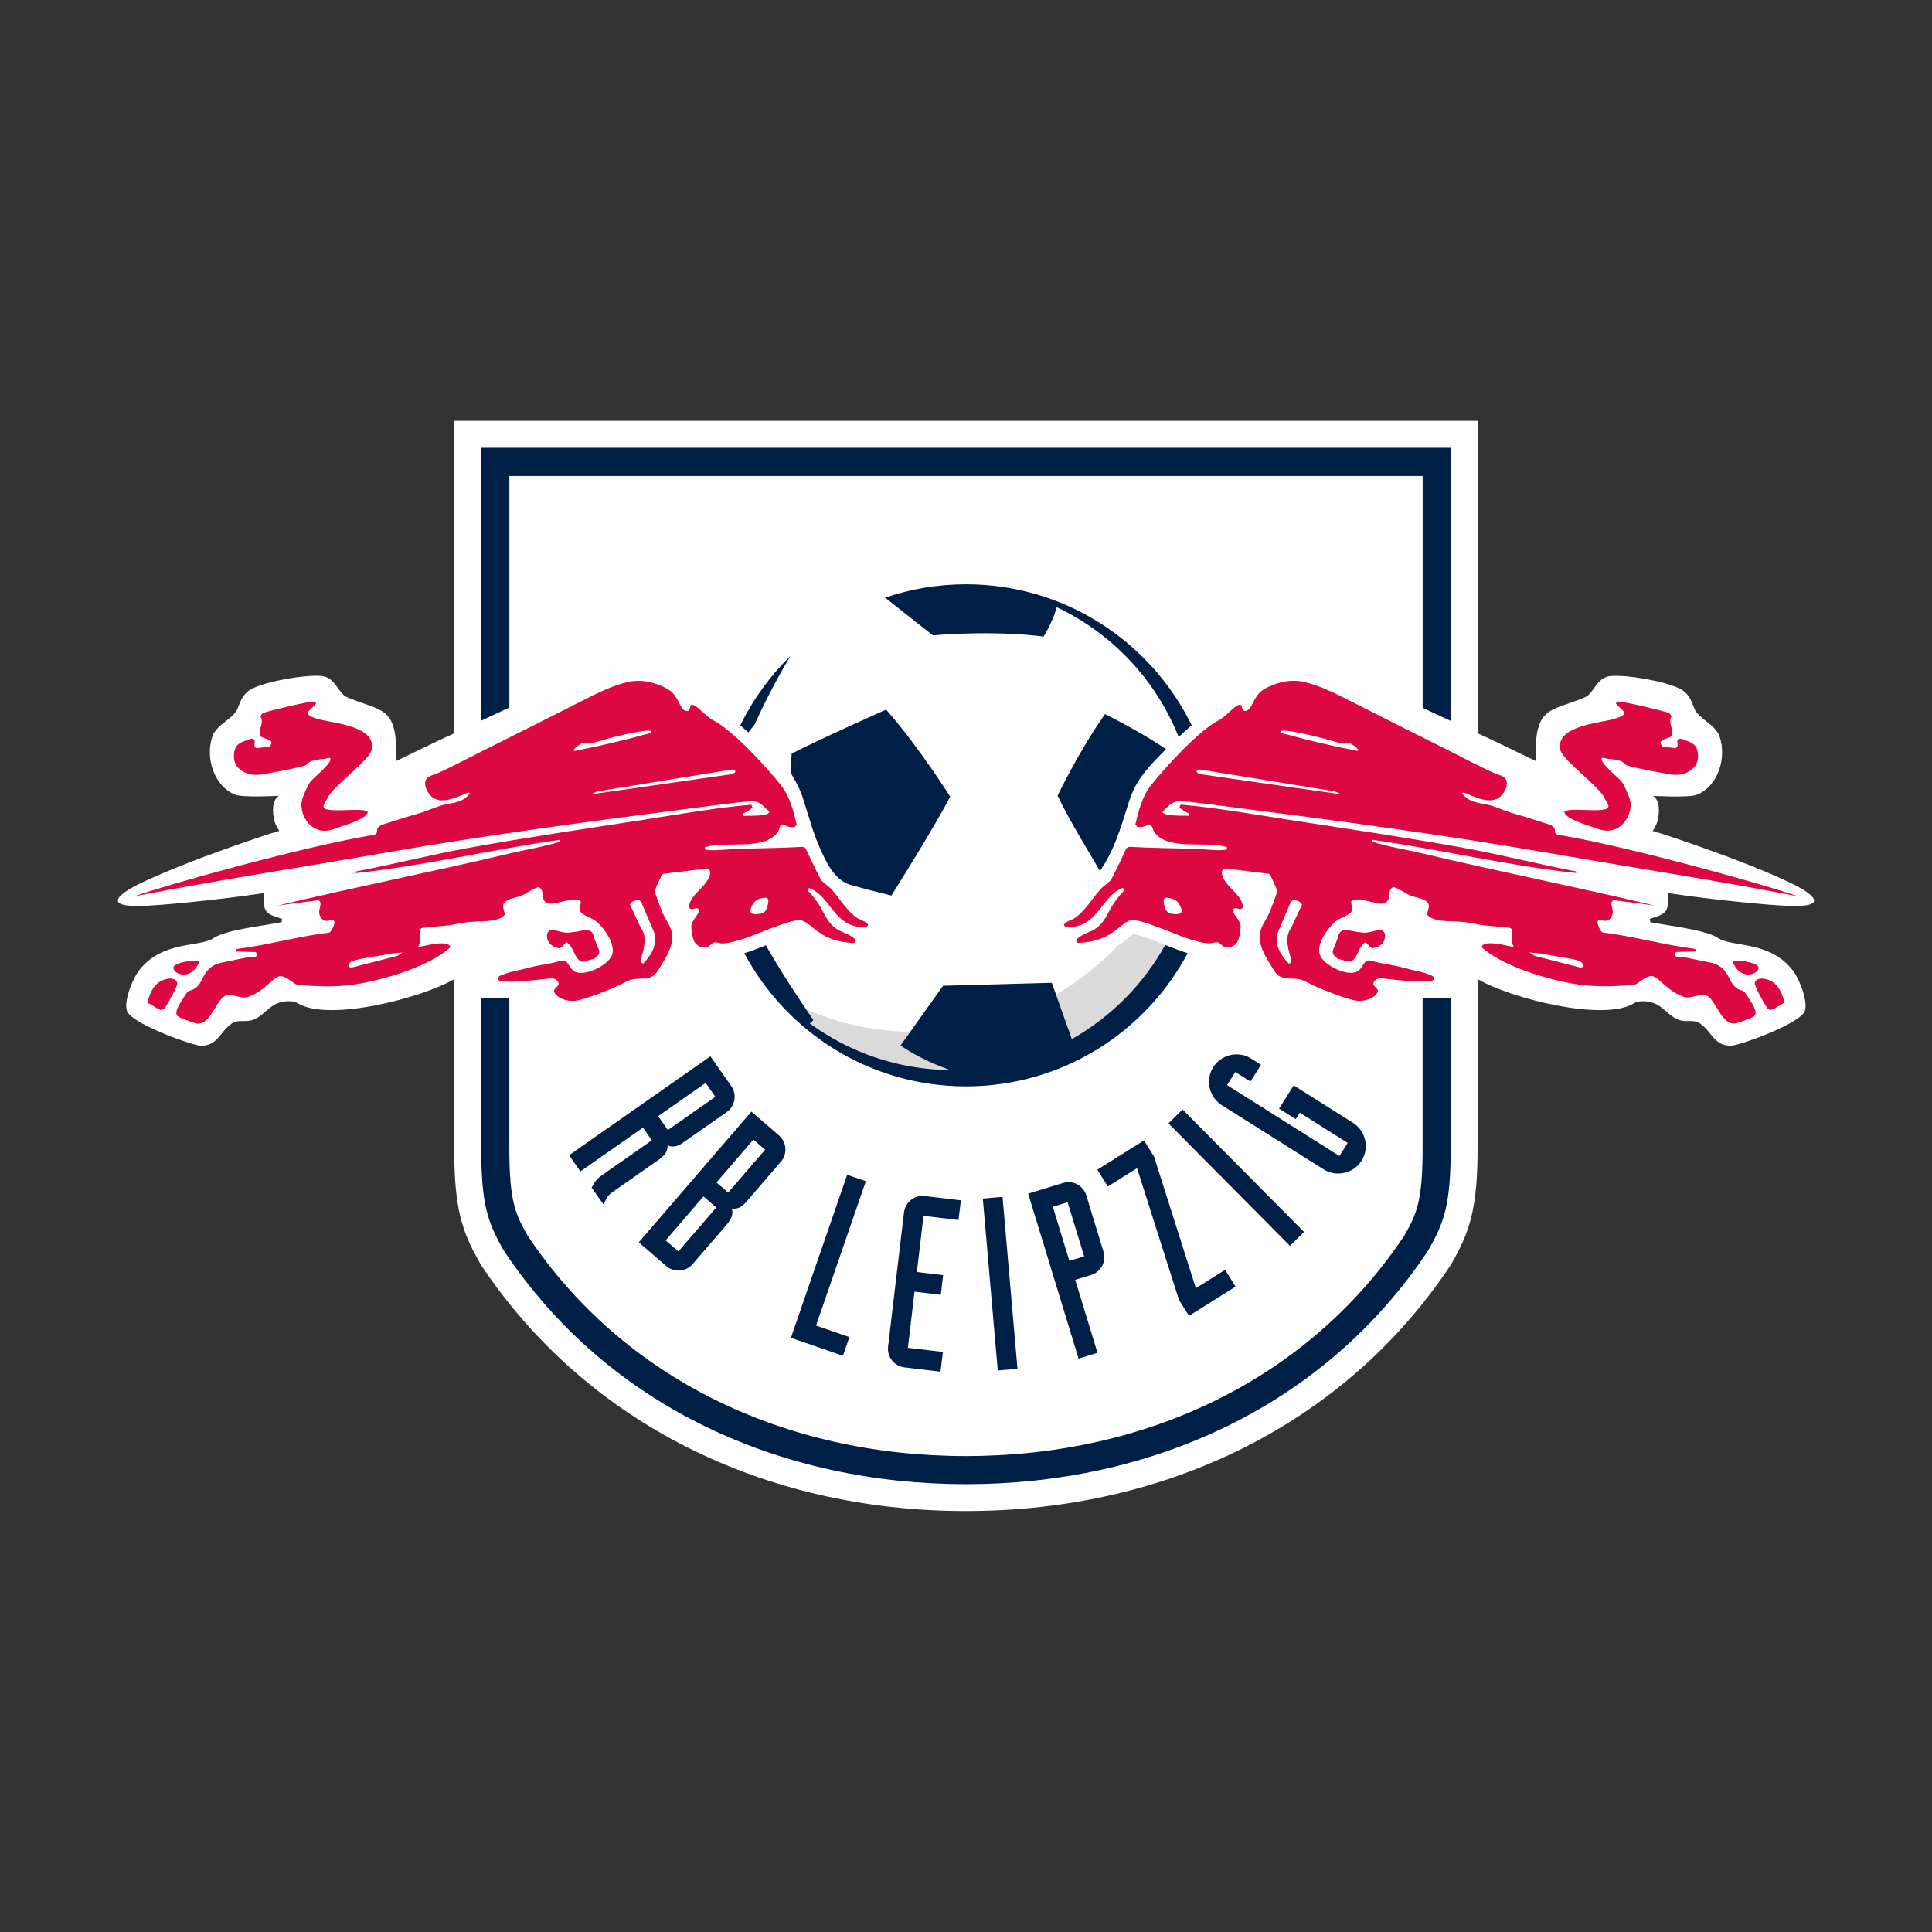 <?xml version="1.0" encoding="utf-8"?>
<!-- Generator: Adobe Illustrator 24.2.0, SVG Export Plug-In . SVG Version: 6.00 Build 0)  -->
<svg version="1.1" id="Layer_2_1_" xmlns="http://www.w3.org/2000/svg" xmlns:xlink="http://www.w3.org/1999/xlink" x="0px" y="0px"
	 viewBox="0 0 512 512" style="enable-background:new 0 0 512 512;" xml:space="preserve">
<rect x="0" y="0" width="512" height="512" fill="#333333" stroke="none"/>
<style type="text/css">
	.st0{clip-path:url(#SVGID_2_);fill:#FFFFFF;}
	.st1{fill:#DADADA;}
	.st2{fill:#DD0741;}
	.st3{fill:#001F47;}
</style>
<g>
	<g>
		<defs>
			<rect id="SVGID_1_" x="31" y="111.25" width="450" height="289.5"/>
		</defs>
		<clipPath id="SVGID_2_">
			<use xlink:href="#SVGID_1_"  style="overflow:visible;"/>
		</clipPath>
		<path class="st0" d="M475.05,234.24c-12.51-6.12-34.26-13.17-34.26-13.17c-0.93-0.25-2.81-0.86-2.81-0.86s0.95-1.41,1.22-2.46
			c0.75-2.7,0.6-5.85-1.14-6.83c0,0,9.49,0.52,11.55-0.28c5.84-2.28,8.08-10.11,6.02-15.65c-1.07-2.9-5.64-4.72-6.58-7.14
			c-0.89-2.3-1.47-4.1-3.92-5.34c-3.94-1.99-13.93-3.74-18.32-3.35c-3.71,0.33-4.42,4.6-6.71,5.59
			c-9.17,3.95-13.25,2.09-13.16,15.77c0,0,0,0.64,0.1,1.19c-3.32-1.61-11.61-5.67-15.45-7.38v-82.79H120.4v82.78
			c-3.84,1.71-12.13,5.77-15.45,7.38c0.1-0.54,0.1-1.19,0.1-1.19c0.09-13.68-4-11.83-13.16-15.78c-2.29-0.99-3-5.27-6.71-5.59
			c-4.39-0.38-14.37,1.36-18.32,3.35c-2.44,1.24-3.03,3.05-3.92,5.34c-0.93,2.43-5.51,4.24-6.58,7.14
			c-2.05,5.54,0.19,13.37,6.02,15.65c2.06,0.8,11.55,0.28,11.55,0.28c-1.75,0.98-1.9,4.13-1.14,6.83c0.27,1.05,1.22,2.46,1.22,2.46
			s-1.88,0.62-2.81,0.86c0,0-21.75,7.06-34.26,13.17c0,0-15,7.05,3.6,5.7c0.9,0,14.84-1.08,29.38-3.24l-0.09,0.82
			c-0.02,4.7,1.01,4.68,4.91,6.02l-0.13,0.87c-4.9,0.99-14.64,1.96-18.03,4.23c-3.71,2.49-13.86,0.56-19.95,8.85
			c-1.6,2.18-4.27,8.79-2.7,10.95c2.57,3.51,17.28,8.66,19.2,8.7c4.6,0.1,5.07-3.67,8.31-5.9c1.56-1.08,3.42-0.36,5.15-0.81
			c2.6-0.69,4.04-3.06,6.33-4.25c1.34-0.69,4.2-1.35,6.02-0.28c8.08,4.97,32.84-1.34,41.43-6.42v44.86
			c0,15.97,2.03,22.08,6.88,30.52l0.4,0.66c27.6,41.27,74.37,64.94,128.32,64.94c53.96,0,100.68-23.61,128.19-64.76l0.42-0.64
			c4.94-8.59,6.99-14.76,6.99-30.73v-44.85c8.59,5.08,33.36,11.39,41.43,6.42c1.82-1.07,4.69-0.4,6.02,0.28
			c2.29,1.19,3.73,3.56,6.34,4.25c1.73,0.46,3.59-0.27,5.15,0.81c3.24,2.23,3.72,5.99,8.31,5.9c1.92-0.04,16.63-5.19,19.2-8.7
			c1.57-2.15-1.1-8.78-2.7-10.95c-6.08-8.29-16.24-6.37-19.95-8.85c-3.39-2.26-13.13-3.24-18.03-4.23l-0.13-0.87
			c3.91-1.35,4.93-1.32,4.91-6.02l-0.09-0.82c14.54,2.16,28.48,3.24,29.38,3.24C490.06,241.29,475.05,234.24,475.05,234.24
			L475.05,234.24z"/>
	</g>
	<path class="st1" d="M242.77,273.5c-14.43,0-27.88-4.15-39.26-11.29c12.18,15.62,31.15,25.68,52.5,25.68
		c25.45,0,47.56-14.3,58.74-35.3l-0.08-0.02c-1.31-0.36-3.27-1.13-5.53-2.02c-2.54-1-7.17-2.82-8.75-3.01
		c-0.3,0.17-0.86,0.63-1.28,0.97c-0.73,0.6-1.65,1.32-2.78,2.03C282.84,264.67,263.84,273.5,242.77,273.5L242.77,273.5z"/>
	<path class="st2" d="M449.37,202.8c0.8-1.19,0.81-3.38,0.19-4.66c-0.72-1.47-2.91-1.91-4.29-2.42c-1.73,0.37,0.19,1.89-1.3,2.55
		l-3.35-0.43c-2.11-2.18,2.3-1.88,2.55-3.05c0.36-1.69-1.23-3.25-0.19-4.91c-0.18-0.4-0.43-0.83-0.87-0.99
		c-1.73-0.62-12.05-3.09-13.48-2.99l-0.43,0.5c0.42,0.57,2.15,2.15,2.23,2.3c0.69,1.25-3.95,2.14-4.72,2.3
		c-3.71,0.78-13.63,1.97-12.17,7.82c0.68,2.76,10.54,9.76,11.74,12.79c0.26,0.66,1.55,2.02,0.69,2.61c-1.81,1.23-10.94-0.42-11.43,1
		c0.51,1.91,5.94,3.35,7.7,4.03c2.08,0.79,4.01,1.39,6.21,0.31c2.46-1.2,4.05-4.45,3.61-7.14c-0.21-1.23-1.54-4.26-2.3-5.28
		c-0.72-0.95-6.71-5.7-5.03-6.34c2.02,0.64,4.78,0.07,6.21,1.99c3.77,1.07,7.81,1.73,11.68,2.43
		C445.08,205.67,447.9,204.98,449.37,202.8L449.37,202.8z M366.76,249.38c0.31-0.69,0.44-1.55,0.07-2.3
		c-0.31-0.31-0.62-0.68-1.12-0.75c-1.74,0.38-3.48,1.18-5.46,0.69c-1.81,0-4.72-1.62-5.53,0.81c-0.31,1.55-1.19,2.86-1.56,4.35
		c0,0.81,0.75,1.55,1.49,1.93c1.12,0.25,2.49,0.87,3.48,0.68c1.87-1.31,1.74-3.67,3.6-5.03c1,0.25,1.12,1.62,2.24,1.49
		C365.09,251.12,366.21,250.44,366.76,249.38L366.76,249.38z M412.04,220.5c0.32-1.76-1.66-2.04-2.86-2.43
		c-2.87-0.93-5.72-1.84-8.62-2.66c-2.12-0.61-4.27-1.74-6.4-2.18c-2.7-0.56-4.83-0.61-6.71-2.99l0.43-0.25
		c2.55,1.02,6.65,3.21,9.32,1.43c1.26-0.85,2.59-3.11,1.99-4.65c-0.45-1.16-1.88-1.32-2.86-1.75c-4.18-1.82-8.29-4.07-12.37-6.11
		c-8.64-4.3-17.27-8.65-25.88-13.02c-3.92-1.99-8.37-4.27-12.67-5.21c-3.51-0.76-7.5,0.2-10.56,2.05c-3.03,1.82-2.96,6.12-5.22,5.66
		c-0.32-0.36-0.6-0.81-0.56-1.31c-0.91-1.45-3.77,2.62-6.08,3.79c-5.16,2.59-14.22,12.5-17.95,17.21
		c-2.35,2.97-3.29,6.77-4.16,10.37l0.5,0.68c1.13,0.27,2.17-0.19,3.17-0.68c0.94,0.24,0.85,1.43,1.37,2.11
		c3.77,5.07,13.78,2.12,19.25,3.97c0.08,0.34,0,0.64-0.37,0.68c-2.45,0.31-5.7-0.2-8.22-0.26c-5.79-0.15-11.59-0.22-17.38-0.54
		l-0.69,0.37c-0.54,1.19-3.72,8.01-4.23,8.56c-0.78,0.85-1.92,1.51-2.74,2.43c-2.24,2.51-3.88,5.55-6.69,7.51
		c-0.84,0.58-2.54,0.91-2.92,1.86l0.43,0.5c8.56,0.7,9.43-8.28,15.16-10.3c0.31,0.06,0.43,0.4,0.37,0.69
		c-1.42,1.42-2.96,3.47-3.85,5.27c-3.35,6.78-5.73,4.71-8.94,7.83l0.5,0.75c9.47-0.28,11.19-5.6,14.28-6.03
		c2.64-0.37,12.51,4.26,15.78,5.16c1.64,0.45,3.25,1.01,4.98,0.98c0.58-0.01,1.35-0.32,1.85-0.29c1.27,0.04,1.52,2.3,4.29,0.99
		c1.67-0.79,1.78-3.17,1.99-4.78c0.25-1.94-2.16-3.61-1.99-4.66c0.24-1.49,2.11,0.51,2.54-0.81c0.26-0.79-0.71-2.38-1.18-2.98
		c-1.25-1.59-4.77-4.32-4.29-6.64c0.05-0.22,0.71-0.71,0.93-0.68l11.49,1.43c0.4,0.05,2.15,4.12,2.17,4.53
		c0.03,0.62-1.64,4.82-1.99,5.65c-0.96,2.28-2.64,3.94-2.61,6.58c0.03,3.24,2.21,6.25,3.85,8.94c1.81,2.98,4.7,1.56,7.33,2.42
		c1.08,0.36,2.24,1.1,3.3,1.58c3.33,1.46,7.07,2.97,10.61,3.83c1.94,0.47,4.94-0.18,6.08-1.99c0.84-1.32-1.99-1.72-0.74-3.17
		c0.66-0.77,1.49-0.72,2.42-0.62c1.99,0.22,12.22,1.46,13.29,0.31c0.36-0.39-0.18-0.9-0.49-1.06c-2.06-0.99-5.25-1.47-7.52-2.11
		c-2.74-0.78-5.58-0.97-8.32-1.81c-2.34-0.72-2.18,1.67-3.85,2.73c-2.51,1.61-9.24-1.59-10.06-4.48c-0.78-2.77,1.74-6.27,3.54-8.13
		c1.41-1.47,3.14-1.68,4.54-2.8c0.88-0.71,0.25-2.11,0.25-3.04c1.38-1.73,6.57,1.02,8.69,0.44c2.3-0.64,0.58-3.68,2.55-4.29
		c1.73,0.49,3.09,1.74,4.78,2.36c1.25,0.46,3.46,0.69,4.29,1.8c0.66,0.88-0.02,2.11-0.19,3.04c0.61,1.15,2.54,1.51,3.73,1.68
		c1.91,0.28,3.99,0.16,5.94,0.37c1.94,0.2,3.89,0.76,5.8,0.93l6.46,0.62c1.56,0.75-0.38,2.08,1.05,5.09c-1.53-0.22-7.85-2.11-8.57,0
		c5.57,5.19,18.22,8.87,25.71,9.94c4.59,0.66,9.44,0.51,14.04,0.13c0.69-0.05,1.31-0.17,1.72-0.53c0.01,0.03,2.46-2.04,3.78-1.83
		c1.8,0.3,3.9,3.75,7.64,5.18c2.55,1.44,4.97-1.05,6.96,0.07c2.43,1.37,3.95,8.29,7.82,7.2c0.78-0.22,4.15-1.38,4.6-1.84
		c1.28-1.05-0.88-3.8-1.99-5.65c-0.4-0.57-0.67-0.99-1.14-1.11c-4.5-1.15-2.38-6.28-8.81-7.51c-2.89-0.54-3.61-0.78-6.52-1.32
		c-0.78-0.15-2.56,0.24-2.65-0.88c-0.02,0,0.48-0.54,0.48-0.54l5.15-0.12l-0.12-0.68c-8.25-1.04-16.34-3.38-24.59-4.36
		c-0.62-0.36-1.4-2.27-1.31-2.85c0.25-1.5,2.62,1.29,3.85-1.68c0.72-1.72-1.01-3.2,0.37-4.04c3.62,0.46,7.25,0.92,10.87,1.43
		c-20.48-4.89-41.14-8.99-61.62-13.84c-4.44-1.05-8.98-1.75-13.35-3.11l0.07-0.49c18.07,2.53,35.96,6.89,54.1,8.82v-0.43
		c-10.03-1.91-19.96-4.47-30-6.28c-14.97-2.69-30.06-4.94-45.09-7.24c-9.81-1.5-19.78-3.33-29.68-4.18l-0.31,0.68
		c0.66,0.81,1.59,1.19,2.49,1.68c0.13,0.2,0.14,0.46-0.06,0.62c-1.26-0.13-6.89,0.23-6.9-1.11c2.09-1.99,2.61-3.02,5.65-2.73
		c4.74,0.44,9.51,1.14,14.23,1.73c27.17,3.48,54.55,7.13,81.55,11.8c28.47,4.93,43.54,7.13,66.94,11.63
		c-7.95-2.85-43.8-12.9-62.1-16.05C413.54,221.34,412.45,221.48,412.04,220.5L412.04,220.5z M405.33,252.42
		c1.43,0.12,2.2,0.09,4.06,0.47c3.05,0.63,6.08,0.87,9.18,1.74c0.5,0.19,1.04,0.89,1.1,1.38c-0.19,0.31-0.63,0.4-0.88,0.4
		l-12.11-3.1L405.33,252.42L405.33,252.42z M338.5,247.45l3.35-7.88c0.13-0.56,0.69-1.12,1.25-1.05c0.75,0.25,1.68,0.37,1.93,1.24
		l-2.86,6.15c-1.99,2.61-0.56,6.21,0.13,8.82c-0.07,0.37-0.44,0.57-0.75,0.63C339.56,253.35,337.76,250.56,338.5,247.45
		L338.5,247.45z M312.98,241.93c-0.76,0.57-2.11,0.25-3.06,0.13c-1.16-0.64-1.41-1.97-1.54-3.26c0-0.31,0.07-0.64,0.39-0.9
		c1.34,0,2.68,0.33,3.58,1.41C312.73,240.15,313.43,241.04,312.98,241.93z M353.73,209.73l1.67,0.77c0,0-24.59-3.48-36.46-5.22
		c-0.5-0.06-2.04-0.21-1.78-1.08c0.31-0.19,0.68-0.31,1.05-0.25L353.73,209.73z M360.06,198.76l-0.25,0.25
		c-6.28-1.22-12.72-2.7-18.88-4.41c-0.48-0.13-1.57-0.22-1.43-0.93c2.26-0.43,12.57,2.29,15.16,3.16c1.15,0.39,1.83,0.12,2.99,0
		C358.51,197.39,359.4,197.94,360.06,198.76L360.06,198.76z M145.17,247.08c-0.37,0.75-0.25,1.62,0.07,2.3
		c0.55,1.05,1.67,1.74,2.79,1.87c1.12,0.13,1.24-1.25,2.24-1.49c1.86,1.37,1.74,3.73,3.6,5.03c0.99,0.19,2.36-0.43,3.48-0.68
		c0.74-0.37,1.49-1.12,1.49-1.93c-0.37-1.49-1.25-2.79-1.56-4.35c-0.8-2.43-3.72-0.81-5.53-0.81c-1.99,0.49-3.72-0.31-5.46-0.69
		C145.79,246.39,145.48,246.77,145.17,247.08L145.17,247.08z M229.64,245.65l0.43-0.5c-0.37-0.96-2.07-1.28-2.92-1.86
		c-2.82-1.95-4.45-5-6.69-7.51c-0.82-0.92-1.97-1.58-2.74-2.43c-0.51-0.56-3.68-7.38-4.23-8.56l-0.69-0.37
		c-5.78,0.32-11.59,0.39-17.38,0.54c-2.51,0.07-5.76,0.58-8.22,0.26c-0.37-0.04-0.46-0.34-0.37-0.68c5.48-1.85,15.49,1.1,19.25-3.97
		c0.52-0.69,0.43-1.87,1.37-2.11c0.99,0.49,2.03,0.95,3.17,0.68l0.5-0.68c-0.87-3.61-1.81-7.4-4.16-10.37
		c-3.73-4.71-12.79-14.61-17.95-17.21c-2.32-1.16-5.17-5.24-6.08-3.79c0.04,0.5-0.23,0.94-0.56,1.31c-2.26,0.46-2.2-3.83-5.22-5.66
		c-3.06-1.84-7.05-2.81-10.56-2.05c-4.3,0.94-8.76,3.23-12.67,5.21c-8.61,4.37-17.24,8.72-25.88,13.02
		c-4.09,2.04-8.19,4.29-12.37,6.11c-0.98,0.43-2.41,0.58-2.86,1.75c-0.6,1.54,0.72,3.81,1.99,4.65c2.67,1.78,6.77-0.42,9.32-1.43
		l0.43,0.25c-1.88,2.37-4.01,2.43-6.71,2.99c-2.14,0.45-4.27,1.57-6.4,2.18c-2.9,0.82-5.75,1.73-8.62,2.66
		c-1.2,0.39-3.18,0.67-2.86,2.43c-0.42,0.98-1.5,0.84-2.35,0.99c-18.3,3.15-54.15,13.2-62.1,16.05c23.4-4.5,38.47-6.7,66.94-11.63
		c27-4.68,54.37-8.32,81.55-11.8c4.72-0.6,9.49-1.3,14.23-1.73c3.05-0.28,3.55,0.75,5.65,2.73c-0.01,1.34-5.63,0.98-6.9,1.11
		c-0.2-0.16-0.19-0.42-0.06-0.62c0.9-0.48,1.82-0.86,2.49-1.68l-0.31-0.68c-9.89,0.84-19.87,2.68-29.68,4.18
		c-15.04,2.31-30.12,4.55-45.09,7.24c-10.05,1.81-19.97,4.36-30,6.28v0.43c18.14-1.93,36.03-6.28,54.1-8.82l0.07,0.49
		c-4.37,1.35-8.91,2.05-13.35,3.11c-20.48,4.86-41.14,8.96-61.62,13.84c3.62-0.51,7.25-0.96,10.87-1.43
		c1.38,0.84-0.34,2.32,0.37,4.04c1.23,2.97,3.61,0.17,3.85,1.68c0.1,0.58-0.69,2.49-1.31,2.85c-8.25,0.98-16.34,3.32-24.59,4.36
		l-0.12,0.68l5.15,0.12c0,0,0.5,0.54,0.48,0.54c-0.09,1.13-1.87,0.73-2.65,0.88c-2.91,0.54-3.62,0.78-6.52,1.32
		c-6.43,1.22-4.31,6.36-8.81,7.51c-0.46,0.12-0.74,0.54-1.14,1.11c-1.1,1.84-3.26,4.6-1.99,5.65c0.46,0.45,3.82,1.61,4.6,1.84
		c3.88,1.09,5.39-5.83,7.82-7.2c1.99-1.12,4.41,1.37,6.96-0.07c3.74-1.43,5.84-4.88,7.64-5.18c1.32-0.21,3.77,1.86,3.79,1.83
		c0.42,0.36,1.03,0.48,1.72,0.53c4.6,0.38,9.46,0.54,14.04-0.13c7.49-1.07,20.14-4.74,25.71-9.94c-0.73-2.11-7.04-0.22-8.58,0
		c1.43-3.01-0.5-4.35,1.05-5.09l6.46-0.62c1.91-0.18,3.86-0.73,5.8-0.93c1.95-0.2,4.03-0.1,5.94-0.37c1.19-0.17,3.12-0.53,3.73-1.68
		c-0.17-0.93-0.84-2.16-0.19-3.04c0.82-1.1,3.03-1.34,4.29-1.8c1.69-0.62,3.05-1.87,4.78-2.36c1.96,0.6,0.25,3.64,2.55,4.29
		c2.12,0.58,7.31-2.17,8.69-0.44c-0.01,0.93-0.64,2.34,0.25,3.04c1.39,1.12,3.12,1.33,4.54,2.8c1.8,1.87,4.32,5.37,3.54,8.13
		c-0.81,2.88-7.55,6.08-10.06,4.48c-1.66-1.06-1.52-3.45-3.85-2.73c-2.74,0.84-5.59,1.03-8.32,1.81c-2.27,0.63-5.46,1.11-7.52,2.11
		c-0.31,0.16-0.85,0.67-0.49,1.06c1.07,1.16,11.3-0.09,13.29-0.31c0.93-0.1,1.76-0.15,2.42,0.62c1.25,1.45-1.58,1.85-0.74,3.17
		c1.14,1.8,4.15,2.45,6.08,1.99c3.54-0.85,7.28-2.37,10.61-3.83c1.06-0.47,2.22-1.22,3.3-1.58c2.62-0.86,5.52,0.56,7.33-2.42
		c1.64-2.68,3.82-5.7,3.85-8.94c0.03-2.64-1.65-4.3-2.61-6.58c-0.34-0.83-2.02-5.03-1.99-5.65c0.02-0.41,1.78-4.48,2.17-4.53
		l11.49-1.43c0.22-0.03,0.88,0.46,0.93,0.68c0.48,2.32-3.04,5.05-4.29,6.64c-0.47,0.6-1.44,2.19-1.18,2.98
		c0.43,1.31,2.3-0.68,2.54,0.81c0.18,1.06-2.23,2.71-1.99,4.66c0.2,1.62,0.32,4,1.99,4.78c2.77,1.31,3.02-0.95,4.29-0.99
		c0.49-0.02,1.28,0.28,1.85,0.29c1.73,0.02,3.34-0.54,4.98-0.98c3.26-0.9,13.14-5.53,15.78-5.16c3.09,0.43,4.81,5.75,14.28,6.03
		l0.5-0.75c-3.22-3.11-5.6-1.05-8.95-7.83c-0.89-1.81-2.43-3.85-3.85-5.27c-0.07-0.29,0.05-0.63,0.37-0.69
		C220.21,237.37,221.08,246.35,229.64,245.65L229.64,245.65z M106.66,252.42l-1.36,0.9l-12.11,3.1c-0.25,0-0.69-0.09-0.88-0.4
		c0.06-0.5,0.6-1.2,1.1-1.38c3.1-0.87,6.15-1.12,9.18-1.74C104.46,252.52,105.23,252.55,106.66,252.42L106.66,252.42z
		 M173.49,247.45c0.75,3.11-1.06,5.9-3.04,7.89c-0.31-0.06-0.69-0.25-0.75-0.63c0.69-2.61,2.12-6.21,0.13-8.82l-2.86-6.15
		c0.25-0.87,1.19-0.99,1.93-1.24c0.57-0.06,1.12,0.49,1.25,1.05L173.49,247.45L173.49,247.45z M172.5,193.68
		c0.14,0.7-0.96,0.8-1.43,0.93c-6.16,1.71-12.6,3.19-18.88,4.41l-0.25-0.25c0.66-0.82,1.55-1.37,2.42-1.93
		c1.16,0.12,1.84,0.39,2.99,0C159.93,195.96,170.24,193.24,172.5,193.68L172.5,193.68z M193.05,205.29
		c-11.87,1.74-36.46,5.22-36.46,5.22l1.67-0.77l35.52-5.78c0.37-0.07,0.75,0.06,1.05,0.25
		C195.09,205.07,193.55,205.23,193.05,205.29z M203.62,238.8c-0.13,1.28-0.39,2.62-1.54,3.26c-0.96,0.13-2.3,0.45-3.06-0.13
		c-0.45-0.89,0.25-1.79,0.64-2.62c0.89-1.08,2.23-1.41,3.58-1.41C203.55,238.16,203.62,238.49,203.62,238.8L203.62,238.8z
		 M98.46,198.83c1.45-5.86-8.46-7.05-12.17-7.82c-0.77-0.16-5.4-1.05-4.72-2.3c0.08-0.14,1.82-1.72,2.23-2.3l-0.43-0.5
		c-1.43-0.11-11.75,2.37-13.48,2.99c-0.45,0.16-0.69,0.59-0.87,0.99c1.05,1.66-0.55,3.22-0.19,4.91c0.25,1.17,4.65,0.87,2.55,3.05
		l-3.35,0.43c-1.5-0.66,0.43-2.17-1.31-2.55c-1.38,0.51-3.58,0.94-4.29,2.42c-0.62,1.28-0.61,3.47,0.19,4.66
		c1.46,2.18,4.29,2.87,6.77,2.43c3.86-0.7,7.9-1.35,11.68-2.43c1.43-1.92,4.18-1.34,6.21-1.99c1.69,0.64-4.32,5.39-5.03,6.34
		c-0.76,1.02-2.09,4.04-2.3,5.28c-0.45,2.7,1.16,5.94,3.61,7.14c2.19,1.08,4.13,0.48,6.21-0.31c1.76-0.67,7.19-2.12,7.7-4.03
		c-0.49-1.41-9.62,0.23-11.43-1c-0.86-0.58,0.43-1.96,0.68-2.61C87.92,208.58,97.78,201.58,98.46,198.83z M52.78,254.96
		c-0.31-0.98-6.44,0.11-6.78,1.29C45.51,257.99,50.6,260.28,52.78,254.96z M39.07,265.62c0.13,0.19,0.84,0.54,1.16,0.74
		c1.3,0.7,2.53,1.94,3.4,0.82c0.45-0.57,2.85-4.71,3.3-6.27c0.19-0.63-0.24-1.53-1.74-1.59h-0.3
		C40.99,259.71,39.75,263.07,39.07,265.62z M466,256.25c-0.34-1.19-6.47-2.28-6.78-1.29C461.4,260.28,466.49,257.99,466,256.25z
		 M465.07,260.91c0.45,1.56,2.85,5.7,3.3,6.27c0.87,1.12,2.1-0.12,3.4-0.82c0.32-0.2,1.04-0.55,1.16-0.74
		c-0.68-2.55-1.92-5.91-5.82-6.3h-0.3C465.31,259.38,464.89,260.28,465.07,260.91z"/>
	<path class="st3" d="M384.45,304.35v-39.87h-7.44v39.87c0,14.16-1.64,17.5-4.94,23.25c-25.19,37.68-67.79,58.27-116.08,58.27
		s-90.88-20.6-116.07-58.27c-3.3-5.75-4.94-9.09-4.94-23.25V264.4h-7.45v39.95c0,15.05,1.81,19.78,5.93,26.96l0.27,0.43
		c27.52,41.17,73.23,61.58,122.26,61.58c49.03,0,94.73-20.42,122.26-61.58l0.26-0.43C382.65,324.13,384.45,319.41,384.45,304.35
		L384.45,304.35z M200,191.97c3.58-7.97,7.48-14.8,9.47-18.13c-5.41,5.3-9.92,11.5-13.28,18.38c0.7,0.6,1.41,1.23,2.13,1.89
		C198.87,193.39,199.43,192.68,200,191.97z M315.09,348.72l12.36-7.75l-2.79-4.45l-7.74,4.86l-11.09-34.88l-2.67-4.27l-12.36,7.75
		l2.79,4.45l7.74-4.86l11.09,34.87L315.09,348.72z M309,198.54c-6.5-4.51-16.15-9.3-16.15-9.3c-6.87,9.67-12.58,21.63-12.58,21.63
		c3.38,7.07,8.44,15.04,11.22,19.97c3.74-5.49,5.28-10.67,7.61-18.09C300.79,207.35,303.08,204.44,309,198.54L309,198.54z
		 M251.81,211.13c0,0-8.3-13.22-16.98-23.08c0,0-18.3,8.16-25.04,11.67l-0.3,5c0.1,0.34,2.52,3.82,3.54,7.6l2.05,6.54
		c0.24,0.74,0.46,1.41,0.46,1.41c0.46,1.34,1.09,3.01,1.85,4.73c0.69,1.56,1.49,3.18,2.38,4.66c0.7,1.18,1.58,2.26,2.61,3.16
		c0.03,0.02,0.05,0.05,0.08,0.07c0.92,0.8,2.01,1.37,3.19,1.7c3.17,0.88,6.72,1.81,10.59,2.74
		C236.26,237.33,247.8,218.92,251.81,211.13z M256,154.84c-7.5,0-14.7,1.26-21.43,3.55l12.66,9.99c0,0,15.45-1.46,29.33,0.32
		c1.98-3.28,3-6.04,3.51-7.78c14.66,6.94,26.26,19.26,32.3,34.4c1.14-1.1,2.3-2.15,3.44-3.11
		C304.99,170.09,282.27,154.84,256,154.84L256,154.84z M341.86,330.16l3.72-3.69l-32-32.26l-0.2-0.2l-3.72,3.7l32,32.26
		L341.86,330.16z M344.47,294.89l12.68,7.99l-2.18,3.47l-29.79-18.79l2.19-3.47l4.01,2.53l2.8-4.44l-2.59-1.64
		c-1.16-0.73-2.5-1.12-3.88-1.12c-2.54,0-4.85,1.27-6.19,3.39c-2.14,3.4-1.12,7.91,2.28,10.07l26.96,17
		c1.16,0.73,2.5,1.12,3.88,1.12c2.54,0,4.85-1.27,6.19-3.39c2.14-3.4,1.11-7.92-2.29-10.07l-15.7-9.9l-3.88,6.15l4.44,2.8
		L344.47,294.89L344.47,294.89z M290.85,358.52l-5.91-19.35l4.2-1.28c1.26-0.38,2.32-1.25,2.93-2.41c0.62-1.16,0.75-2.53,0.36-3.79
		l-4.54-14.88c-0.64-2.11-2.55-3.52-4.74-3.52c-0.49,0-0.98,0.07-1.46,0.22l-9.21,2.82l13.27,43.45l0.08,0.27L290.85,358.52
		L290.85,358.52z M283.39,334.14l-4.38-14.33l3.92-1.2l4.38,14.33L283.39,334.14z M269.64,362.74l-3.96-45.56l-5.22,0.46l3.96,45.56
		L269.64,362.74z M249.88,358.28l-9.28-1.1l1.76-14.88l6.96,0.83l0.62-5.21l-6.96-0.83l1.76-14.88l9.28,1.1l0.62-5.21l-9.56-1.14
		c-2.76-0.33-5.19,1.66-5.51,4.35l-4.22,35.55c-0.33,2.71,1.63,5.19,4.34,5.51l9.56,1.14L249.88,358.28L249.88,358.28z M256,287.89
		c25.45,0,47.56-14.3,58.74-35.3l-0.08-0.02c-1.31-0.36-3.27-1.13-5.53-2.02c-0.1-0.04-0.22-0.08-0.33-0.13
		c-5.8,10.42-14.37,19.09-24.76,24.94l-5.3-14.91l-28.81,0.78l-11.28,15.82c0,0,4.72,3.55,13.18,6.54
		c-13.93-0.14-26.77-4.73-37.23-12.37c0.34-0.29,0.68-0.6,0.95-0.9c0,0-7.81-11.24-12.58-19.81c-0.04,0.02-0.08,0.04-0.12,0.05
		c-2.26,0.89-4.22,1.66-5.53,2.02l-0.08,0.02C208.44,273.59,230.54,287.89,256,287.89L256,287.89z M225.1,354.34l-8.84-3.05
		l13.2-38.26l-4.95-1.71l-14.91,43.22l13.79,4.75L225.1,354.34z M193.92,320.27c0.22,0.03,0.42,0.04,0.62,0.04
		c1.14,0,2.12-0.51,3.06-1.6l9.33-10.83c0.87-0.99,1.3-2.29,1.2-3.61c-0.09-1.31-0.71-2.53-1.71-3.39l-7.29-6.29l-29.85,34.64
		l7.29,6.29c0.9,0.78,2.05,1.2,3.24,1.2c1.44,0,2.82-0.63,3.76-1.73l8.96-10.4C193.94,322.96,194.39,321.6,193.92,320.27
		L193.92,320.27z M189.83,320l-0.13,0.14l-9.91,11.5l-3.39-2.93l10.03-11.65L189.83,320z M192.98,316.04l-3.11-2.68l9.79-11.35
		l3.11,2.68L192.98,316.04L192.98,316.04z M170.39,298.84l2.35,3.36l-13.6,9.52c-1.04,0.73-1.8,1.95-2.26,2.85l-0.08,0.16l3.13,4.47
		l0.22-0.43c0.51-1.05,0.99-2.04,2-2.74l12.33-8.63c1.79-1.25,2.55-2.46,2.43-3.86c0.43,0.17,0.91,0.3,1.45,0.3
		c0.8,0,1.62-0.29,2.49-0.91l11.71-8.2c1.08-0.75,1.82-1.9,2.05-3.2c0.23-1.3-0.06-2.62-0.82-3.71l-5.53-7.89l-37.45,26.22l3,4.29
		L170.39,298.84L170.39,298.84z M174.42,295.79l0.16-0.11l12.43-8.7l2.57,3.68l-0.16,0.11l-12.43,8.7L174.42,295.79z M377.02,187.59
		l7.45,3.46v-72.37H127.54v72.3l7.45-3.49v-61.35h242.03L377.02,187.59L377.02,187.59z"/>
</g>
</svg>
